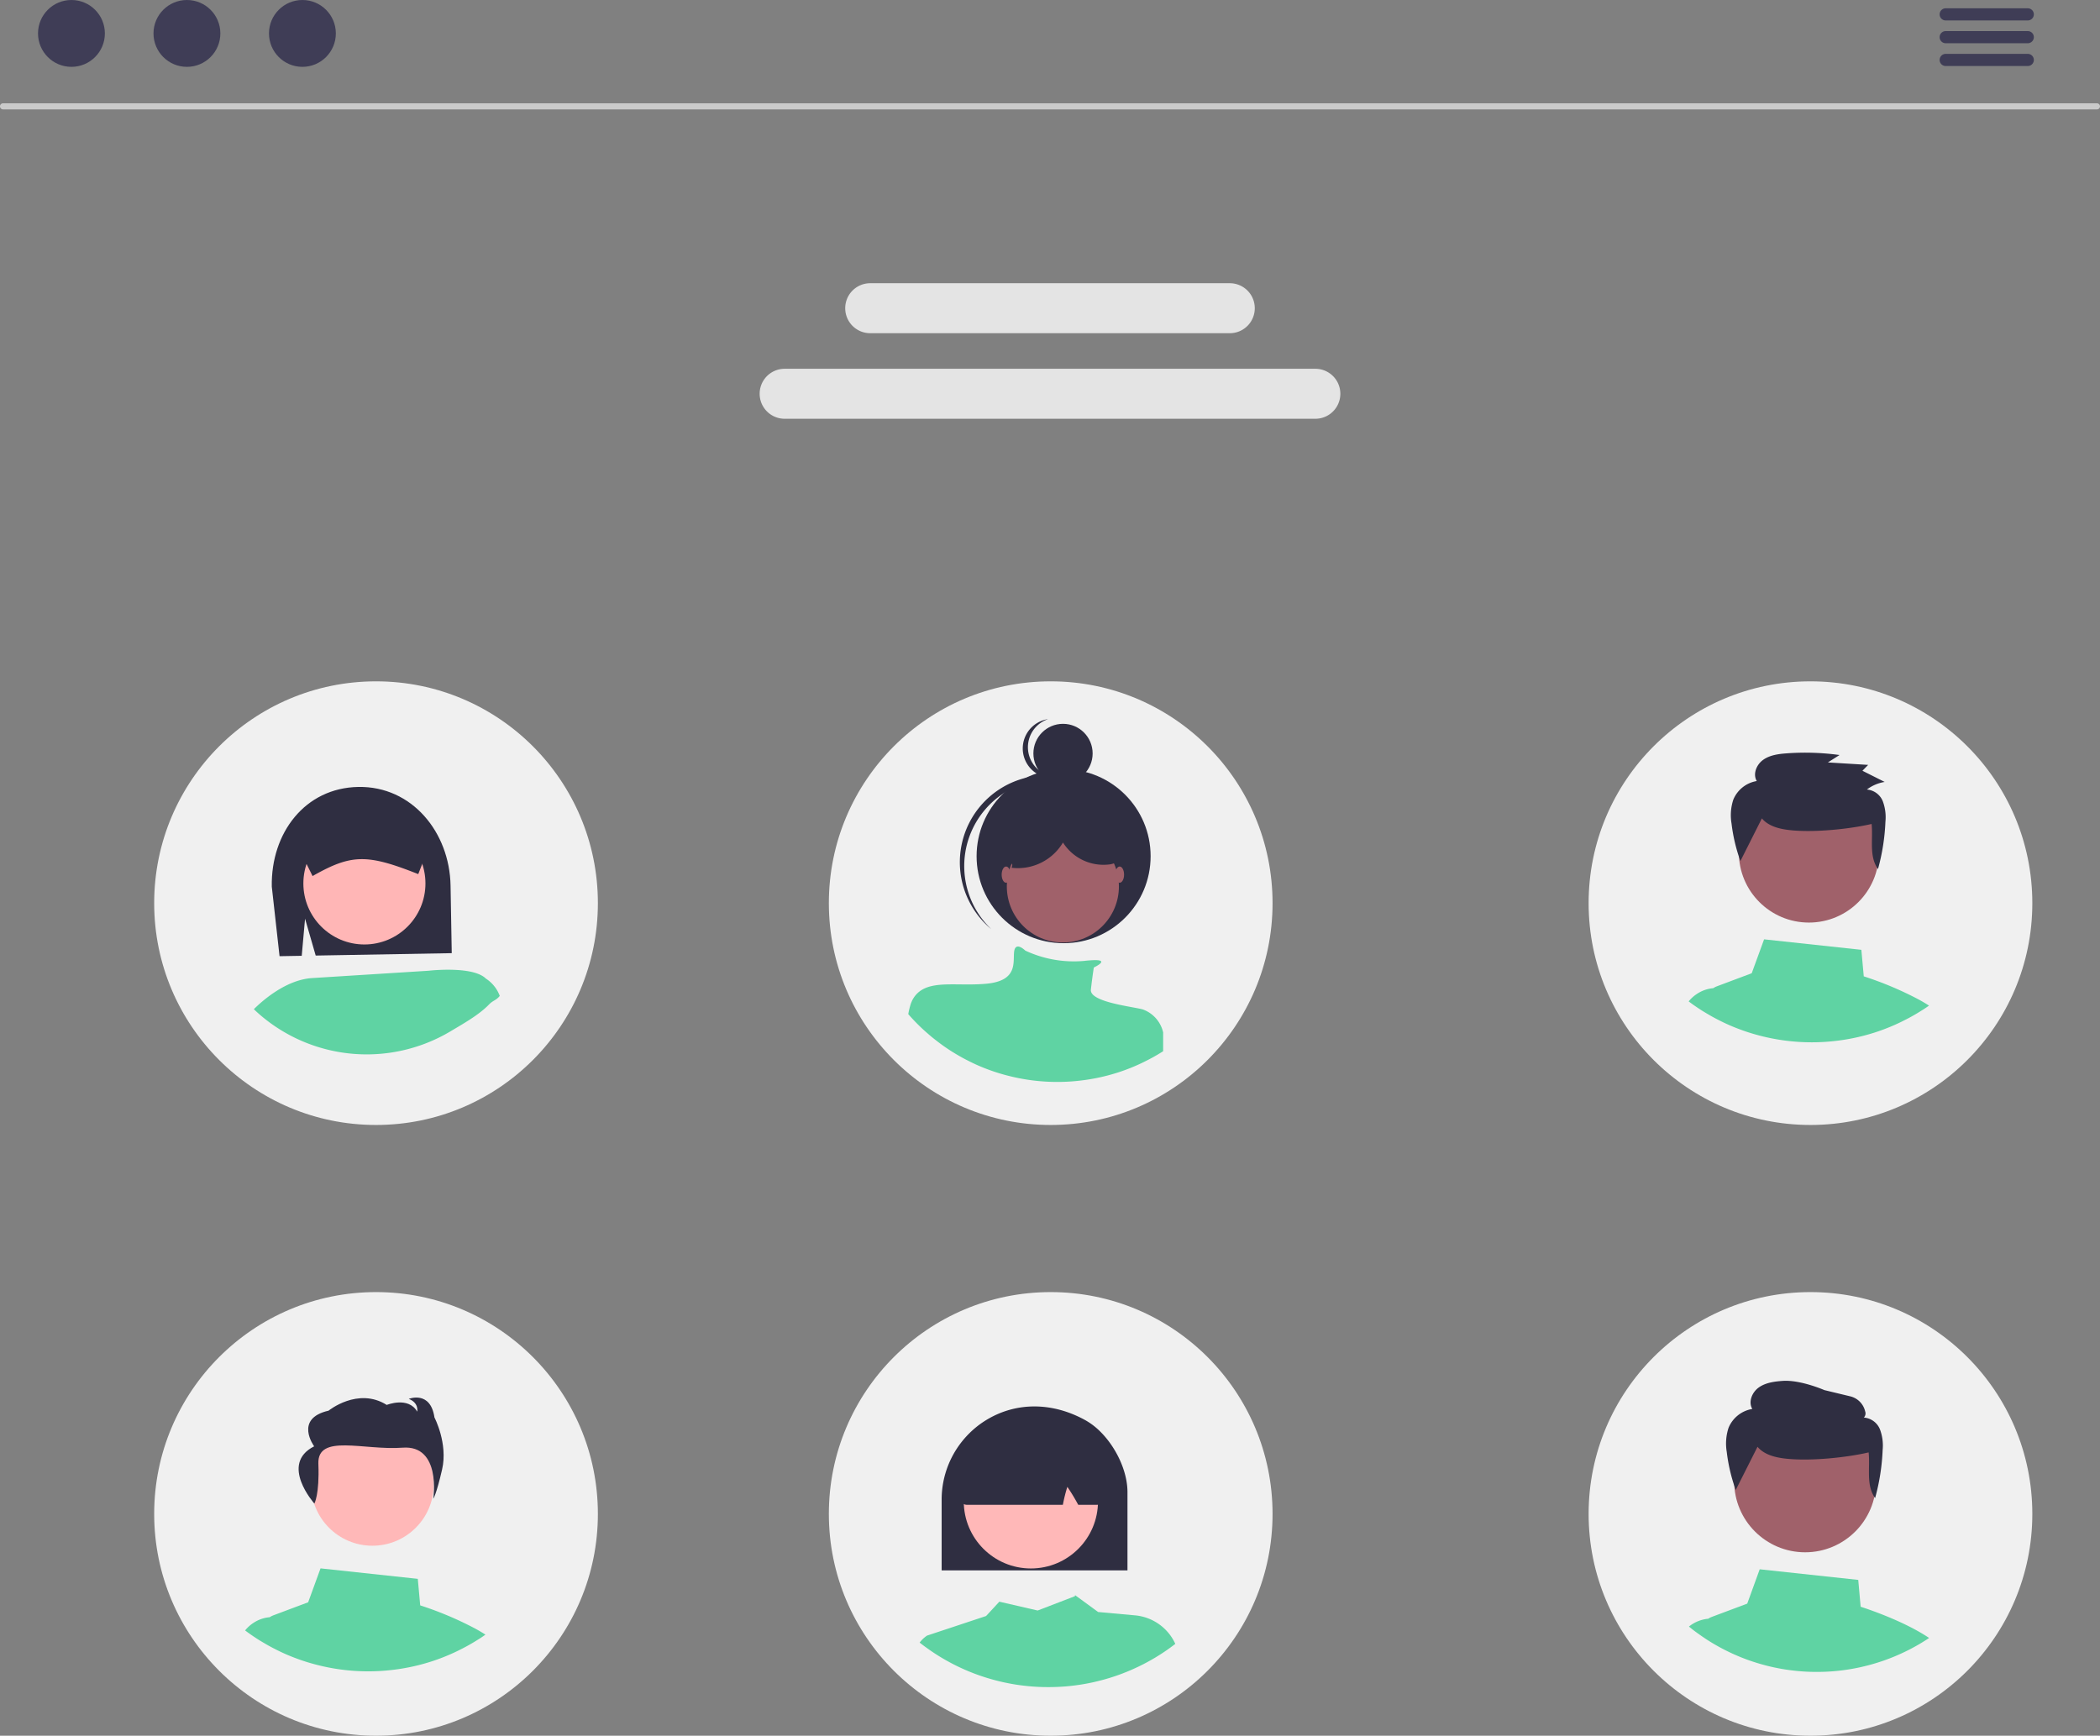 <svg xmlns="http://www.w3.org/2000/svg" data-name="Layer 1" width="691" height="571.228" viewBox="0 0 691 571.228" xmlns:xlink="http://www.w3.org/1999/xlink"><rect x="0" y="0" width="691" height="571.228" fill="#808080" stroke="none"/><path d="M944.5,200.386h-689a1,1,0,0,1,0-2h689a1,1,0,0,1,0,2Z" transform="translate(-254.5 -164.386)" fill="#cacaca"/><circle cx="23.508" cy="11" r="11" fill="#3f3d56"/><circle cx="61.508" cy="11" r="11" fill="#3f3d56"/><circle cx="99.508" cy="11" r="11" fill="#3f3d56"/><path d="M687.313,302.201H512.687a8.225,8.225,0,0,1,0-16.45H687.313a8.225,8.225,0,1,1,0,16.45Z" transform="translate(-254.5 -164.386)" fill="#e4e4e4"/><path d="M659.158,274.045H540.842a8.225,8.225,0,0,1,0-16.45H659.158a8.225,8.225,0,0,1,0,16.45Z" transform="translate(-254.5 -164.386)" fill="#e4e4e4"/><circle cx="123.732" cy="297.228" r="73" fill="#f0f0f0"/><circle cx="595.732" cy="297.228" r="73" fill="#f0f0f0"/><circle cx="345.732" cy="297.228" r="73" fill="#f0f0f0"/><path d="M885.712,493.253a112.493,112.493,0,0,0-17.946-7.552l-.79-8.73-32.006-3.448-4.068,11.158-11.486,4.31a5.605,5.605,0,0,0-1.166.607h-.012a11.342,11.342,0,0,0-5.269,1.821,11.665,11.665,0,0,0-2.816,2.526c1.554,1.178,3.168,2.271,4.832,3.315l.073.036c.474.291.959.583,1.444.862.875.522,1.773,1.02,2.672,1.493l.571.291c1.311.68,2.647,1.323,4.019,1.918.279.121.583.243.862.364.024.012.036.012.06.024.644.267,1.287.522,1.943.765a63.826,63.826,0,0,0,6.581,2.113,67.676,67.676,0,0,0,17.448,2.283c2.15,0,4.274-.097,6.375-.304a67.391,67.391,0,0,0,14.133-2.853c.011,0,.025-.012.036-.012a66.317,66.317,0,0,0,8.488-3.363c.011-.012.036-.012.049-.024.619-.291,1.214-.607,1.821-.911l.292-.146c.486-.255.972-.51,1.458-.777,1.214-.668,2.404-1.372,3.581-2.125.328-.194.644-.401.972-.619.461-.304.922-.619,1.372-.947C888.103,494.601,886.926,493.909,885.712,493.253Z" transform="translate(-254.5 -164.386)" fill="#5fd3a3"/><circle cx="595.217" cy="280.567" r="23.051" fill="#a0616a"/><path d="M834.241,433.725c2.386,2.824,6.424,3.621,10.149,3.947,7.565.663,18.566-.413,25.959-2.12.528,5.114-.911,10.629,2.101,14.836a68.873,68.873,0,0,0,2.447-15.613,14.945,14.945,0,0,0-.865-6.687,6.15,6.15,0,0,0-5.239-3.863,13.131,13.131,0,0,1,5.857-2.504l-7.319-3.678,1.88-1.93-13.251-.811,3.838-2.438a83.222,83.222,0,0,0-17.435-.55c-2.7.199-5.523.579-7.711,2.144s-3.452,4.674-2.094,6.971a10.122,10.122,0,0,0-7.714,6.121,16.34,16.34,0,0,0-.586,7.854,55.676,55.676,0,0,0,2.919,12.35Z" transform="translate(-254.5 -164.386)" fill="#2f2e41"/><circle id="bfd52db7-3176-431c-b22d-4ccf50ae4673" data-name="Ellipse 188" cx="349.782" cy="247.958" r="9.746" fill="#2f2e41"/><path id="b31e8c25-48a3-409d-90cd-0f3aa66812dd-232" data-name="Path 969" d="M595.827,417.414a9.747,9.747,0,0,1,3.544-16.359,9.744,9.744,0,1,0,4.518,18.876,9.723,9.723,0,0,1-8.063-2.518Z" transform="translate(-254.5 -164.386)" fill="#2f2e41"/><circle id="fe71adb6-1e7d-40f2-ae2d-2f206863ade9" data-name="Ellipse 189" cx="349.978" cy="281.777" r="28.631" fill="#2f2e41"/><path id="e07a90a6-c331-41ef-a441-b6d8bd717078-233" data-name="Path 970" d="M579.008,430.399a28.626,28.626,0,0,1,39.678-3.002c-.233-.223-.467-.447-.709-.663a28.631,28.631,0,0,0-38.208,42.65q.082.073.164.145c.243.216.493.42.741.627a28.626,28.626,0,0,1-1.666-39.757Z" transform="translate(-254.5 -164.386)" fill="#2f2e41"/><circle id="fefa9ca9-d901-48cd-a772-63aab06ef99d" data-name="Ellipse 190" cx="349.735" cy="291.725" r="18.44" fill="#a0616a"/><path d="M637.232,504.155v6.187c-1.133.724-2.277,1.401-3.444,2.043-.467.257-.934.502-1.4.747l-.28.14c-.584.292-1.156.595-1.751.876-.011.012-.035.012-.047.023a63.744,63.744,0,0,1-8.16,3.234c-.011,0-.023.012-.035.012a64.798,64.798,0,0,1-13.588,2.743c-2.019.199-4.062.292-6.129.292a65.06,65.06,0,0,1-16.774-2.195,63.17,63.17,0,0,1-8.195-2.767c-.023-.012-.035-.012-.059-.023-.268-.117-.56-.233-.829-.35-1.319-.572-2.603-1.191-3.864-1.844l-.548-.28c-1.343-.712-2.662-1.459-3.958-2.265l-.07-.035a63.942,63.942,0,0,1-5.767-4.051c-.946-.724-1.856-1.483-2.743-2.276-.467-.397-.934-.817-1.377-1.226a63.195,63.195,0,0,1-4.845-4.996,23.617,23.617,0,0,1,.887-3.584l.011-.012a5.24,5.24,0,0,1,.245-.584,4.655,4.655,0,0,1,.222-.49c2.09-3.911,5.872-4.88,10.565-5.09,2.65-.117,5.58.012,8.674-.023,1.634-.012,3.327-.07,5.019-.222,10.681-.969,8.744-7.273,9.222-10.67.479-3.292,3.444-.444,3.642-.257l.011.012a37.672,37.672,0,0,0,19.378,3.397c1.144-.14,2.288-.222,3.432-.257,3.012-.035,2.358.829,1.32,1.541a13.055,13.055,0,0,1-1.576.887s-.479,2.918-.969,7.284c-.467,4.179,14.253,5.627,17.137,6.537h.011A10.527,10.527,0,0,1,637.232,504.155Z" transform="translate(-254.5 -164.386)" fill="#5fd3a3"/><ellipse id="eb9de4e7-d719-4e1b-ab1d-c7fc470b1049" data-name="Ellipse 191" cx="331.053" cy="287.844" rx="1.456" ry="2.669" fill="#a0616a"/><ellipse id="a295d86f-11aa-4df2-91d0-9ecb8f1fab78" data-name="Ellipse 192" cx="368.419" cy="287.844" rx="1.456" ry="2.669" fill="#a0616a"/><path d="M354.877,466.726l3.503,12.135,44.766-.79-.392-22.234c-.31-17.599-12.748-32.778-30.347-32.467s-28.789,15.189-28.478,32.787l2.557,22.913,7.299-.129Z" transform="translate(-254.5 -164.386)" fill="#2f2e41"/><circle cx="119.907" cy="290.74" r="20.085" fill="#ffb6b6"/><path d="M396.395,441.023a7.79,7.79,0,0,0-1.383-4.298c-.092-.13-.185-.251-.278-.371a7.827,7.827,0,0,0-6.276-2.999l-14.436.26-14.427.251a7.817,7.817,0,0,0-7.659,7.938l3.435,6.916,1.977,3.974.325-.186c12.486-7.019,17.593-7.111,34.118-.585l.334.13,1.309-3.351,2.971-7.603Z" transform="translate(-254.5 -164.386)" fill="#2f2e41"/><path d="M414.387,486.448c-4.308-4.298-18.884-2.59-18.884-2.59L357.032,486.281c-8.532.631-16.219,7.464-19.004,10.231.445.436.901.863,1.365,1.272a53.853,53.853,0,0,0,63.333,6.016c4.122-2.46,9.396-5.41,12.701-8.854,1.309-1.355,2.357-1.328,3.517-2.814A11.589,11.589,0,0,0,414.387,486.448Z" transform="translate(-254.5 -164.386)" fill="#5fd3a3"/><circle cx="123.732" cy="498.228" r="73" fill="#f0f0f0"/><circle cx="595.732" cy="498.228" r="73" fill="#f0f0f0"/><circle cx="345.732" cy="498.228" r="73" fill="#f0f0f0"/><circle cx="122.537" cy="488.518" r="20.181" fill="#ffb8b8"/><path d="M357.944,659.218s1.715-3.011,1.316-13.071,14.92-4.37,27.72-5.33,10.091,16.795,10.091,16.795.923-1.055,2.901-9.624-2.512-17.108-2.512-17.108c-1.322-9.004-8.447-6.118-8.447-6.118,3.431,1.336,2.772,4.192,2.772,4.192-2.905-5.092-10.03-2.207-10.03-2.207-9.503-5.963-19.134,1.89-19.134,1.89-11.48,2.605-4.747,11.735-4.747,11.735C346.328,646.206,357.944,659.218,357.944,659.218Z" transform="translate(-254.5 -164.386)" fill="#2f2e41"/><path d="M410.712,700.269a112.493,112.493,0,0,0-17.946-7.552l-.79-8.73-32.006-3.448-4.068,11.158-11.486,4.31a5.605,5.605,0,0,0-1.166.607h-.012a11.342,11.342,0,0,0-5.269,1.821,11.665,11.665,0,0,0-2.816,2.526c1.554,1.178,3.168,2.271,4.832,3.315l.073.036c.474.291.959.583,1.444.862.875.522,1.773,1.02,2.672,1.493l.571.291c1.311.68,2.647,1.323,4.019,1.918.279.121.583.243.862.364.024.012.036.012.06.024.644.267,1.287.522,1.943.765a63.824,63.824,0,0,0,6.581,2.113,67.676,67.676,0,0,0,17.448,2.283c2.15,0,4.274-.097,6.375-.304a67.391,67.391,0,0,0,14.133-2.853c.011,0,.025-.012.036-.012A66.317,66.317,0,0,0,404.689,707.894c.011-.012.036-.012.049-.024.619-.291,1.214-.607,1.821-.911l.292-.146c.486-.255.972-.51,1.458-.777,1.214-.668,2.404-1.372,3.581-2.125.328-.194.644-.401.972-.619.461-.304.922-.619,1.372-.947C413.103,701.617,411.926,700.925,410.712,700.269Z" transform="translate(-254.5 -164.386)" fill="#5fd3a3"/><path d="M627.988,696,615.838,694.895l-7.27-5.31a.041.041,0,0,0-.009-.028l-.019.009-.291-.216-.038.338-12.271,4.719-12.608-2.908-4.362,4.719-19.428,6.445a9.87,9.87,0,0,0-2.43,2.298l.001.012c.816.638,1.654,1.268,2.503,1.864a64.474,64.474,0,0,0,5.995,3.846,67.54,67.54,0,0,0,16.004,6.576q.76.211,1.52.394c.882.216,1.773.422,2.664.591q2.702.563,5.469.882a67.051,67.051,0,0,0,8.171.488q2.801,0,5.544-.216a68.346,68.346,0,0,0,9.55-1.454c.113-.028.225-.047.338-.084a67.548,67.548,0,0,0,13.959-4.859c.685-.328,1.37-.666,2.045-1.013q2.491-1.28,4.841-2.758c1.182-.732,2.336-1.51,3.462-2.317.694-.497,1.379-1.004,2.054-1.529l-.073-.155A16.163,16.163,0,0,0,627.988,696Z" transform="translate(-254.5 -164.386)" fill="#5fd3a3"/><path d="M616.382,635.363a22.349,22.349,0,0,0-4.756-3.593c-10.742-5.929-22.477-6.032-32.196-.291a30.304,30.304,0,0,0-6.557,5.206,30.681,30.681,0,0,0-8.528,21.145V681.208H625.491V655.438C625.491,648.534,621.692,640.541,616.382,635.363Z" transform="translate(-254.5 -164.386)" fill="#2f2e41"/><circle cx="339.21" cy="494.1" r="22.084" fill="#ffb8b8"/><path d="M616.363,638.44a2.73,2.73,0,0,0-1.548-2.205c-13.818-6.454-27.834-6.285-41.634.507H572.929l-.085.347c-2.72,20.957-2.336,21.417-2.167,21.605a2.73,2.73,0,0,0,.967.704,2.648,2.648,0,0,0,1.079.225h31.502l.075-.356a51.455,51.455,0,0,1,1.407-5.554A61.659,61.659,0,0,1,609.168,659.397l.131.225h6.126a2.171,2.171,0,0,0,.347-.028,2.627,2.627,0,0,0,1.642-.854C617.583,658.562,617.977,658.131,616.363,638.44Z" transform="translate(-254.5 -164.386)" fill="#2f2e41"/><path d="M866.745,693.165l-.796-8.832-32.421-3.493L829.424,692.141l-11.639,4.361a5.687,5.687,0,0,0-1.197.613A11.758,11.758,0,0,0,810.242,699.693c.265.219.53.43.796.64.055.055.119.101.174.146.741.576,1.5,1.143,2.267,1.682.201.146.403.293.613.43a60.831,60.831,0,0,0,5.229,3.319q2.578,1.467,5.294,2.706a65.458,65.458,0,0,0,10.304,3.703q.741.206,1.481.384c.859.21,1.728.411,2.596.576q2.633.549,5.33.859a65.348,65.348,0,0,0,7.963.475q2.729,0,5.404-.21a66.611,66.611,0,0,0,9.307-1.417c.11-.027.22-.046.329-.082a65.832,65.832,0,0,0,13.604-4.736c.667-.32,1.335-.649,1.993-.987q2.428-1.248,4.718-2.688c.549-.338,1.088-.686,1.628-1.051C880.98,697.864,868.939,693.869,866.745,693.165Z" transform="translate(-254.5 -164.386)" fill="#5fd3a3"/><circle id="e8fe815c-89b6-45a1-8f09-a3d9b2d7a5fa" data-name="Ellipse 109" cx="593.973" cy="487.515" r="23.346" fill="#a0616a"/><path id="b463a6a0-335d-4c85-b501-8d2679f87106-234" data-name="Path 696" d="M832.802,640.527c2.417,2.86,6.506,3.667,10.279,3.995,7.662.672,18.804-.418,26.292-2.146.538,5.18-.922,10.765,2.128,15.026a69.759,69.759,0,0,0,2.478-15.814,15.146,15.146,0,0,0-.876-6.773,6.228,6.228,0,0,0-5.306-3.912,1.947,1.947,0,0,0,.427-2.037,6.622,6.622,0,0,0-5.02-4.974l-8.404-2.026s-7.886-3.459-13.778-3.025c-2.735.201-5.594.586-7.81,2.171s-3.496,4.734-2.12,7.06a10.251,10.251,0,0,0-7.812,6.199,16.549,16.549,0,0,0-.593,7.955,56.385,56.385,0,0,0,2.956,12.508Z" transform="translate(-254.5 -164.386)" fill="#2f2e41"/><path d="M624.156,442a8.976,8.976,0,0,0-4.392-5.27,25.043,25.043,0,0,0-6.624-2.328,43.582,43.582,0,0,0-12.405-1.698c-4.184.206-8.46,1.65-11.303,4.726s-3.896,7.962-1.826,11.603l-.229.941a17.285,17.285,0,0,0,16.893-8.321,15.78,15.78,0,0,0,14.935,7.257,6.997,6.997,0,0,0,2.667-.767A5.549,5.549,0,0,0,624.156,442Z" transform="translate(-254.5 -164.386)" fill="#2f2e41"/><path d="M921.732,171.114h-27a2,2,0,0,1,0-4h27a2,2,0,0,1,0,4Z" transform="translate(-254.5 -164.386)" fill="#3f3d56"/><path d="M921.732,178.614h-27a2,2,0,0,1,0-4h27a2,2,0,0,1,0,4Z" transform="translate(-254.5 -164.386)" fill="#3f3d56"/><path d="M921.732,186.114h-27a2,2,0,0,1,0-4h27a2,2,0,0,1,0,4Z" transform="translate(-254.5 -164.386)" fill="#3f3d56"/></svg>